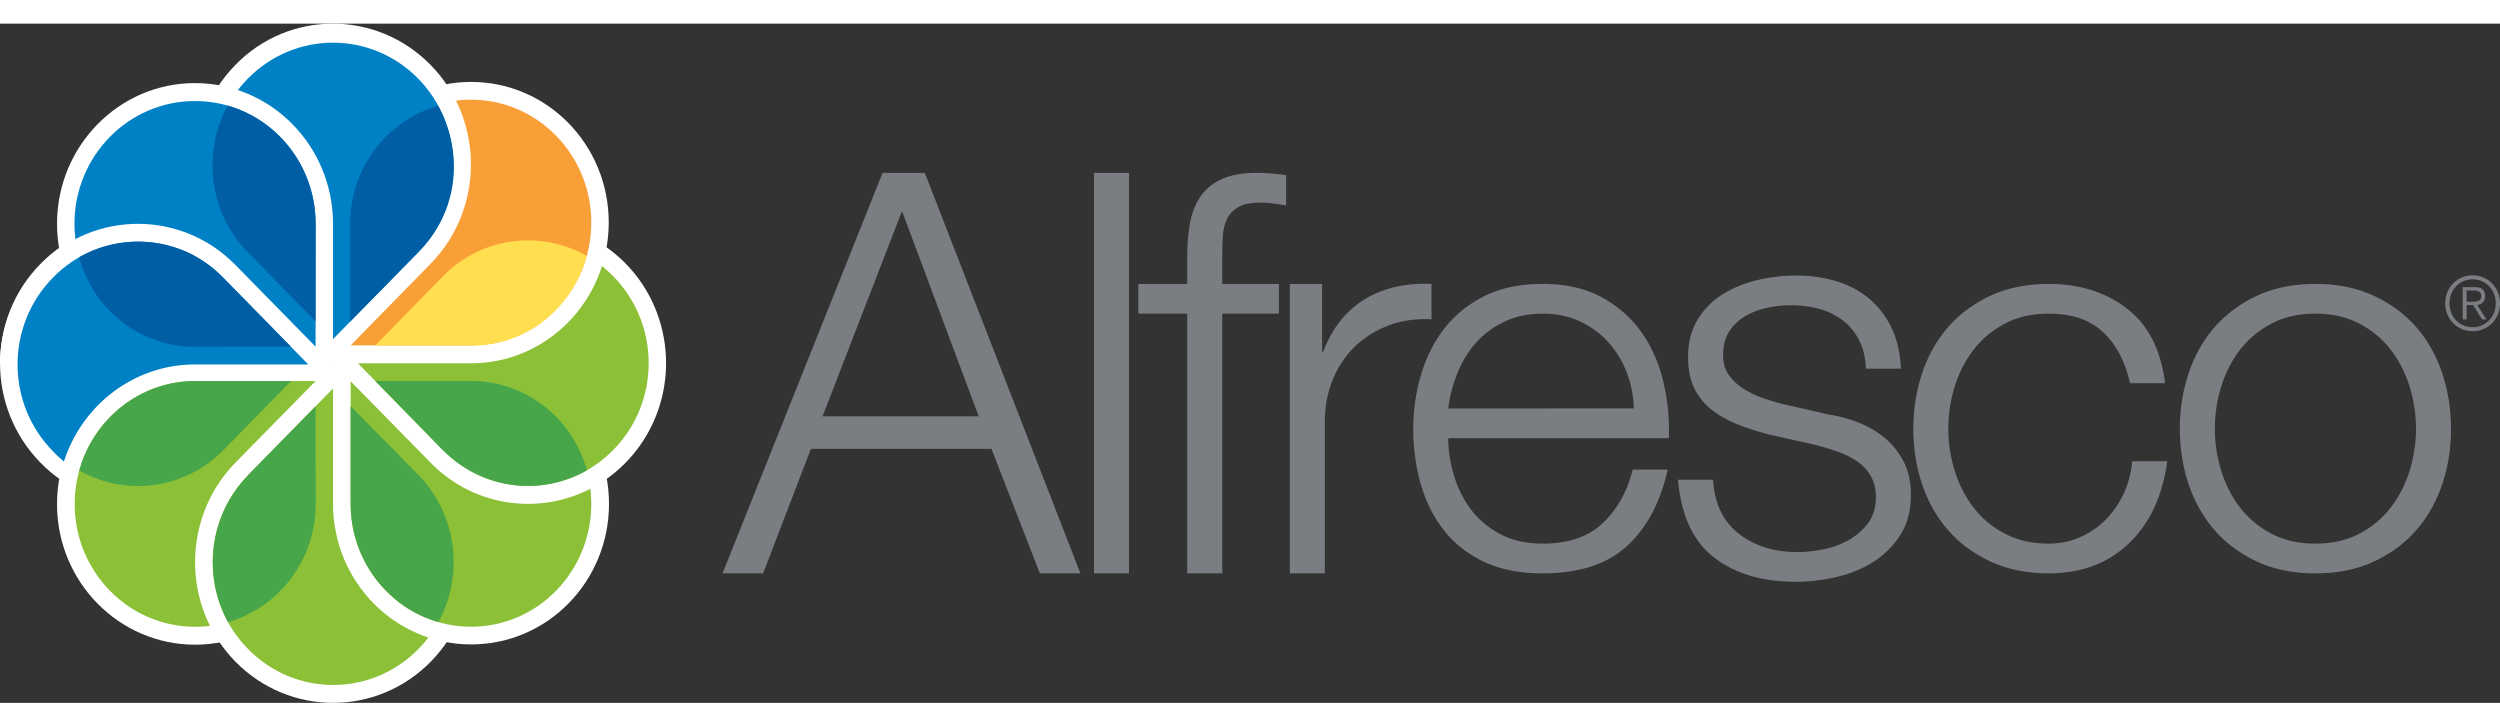<svg class="icon__logo" xmlns="http://www.w3.org/2000/svg" width='117' height='34' viewBox="-28.579 0.043 559.585 152.031"><rect x="-28.579" y="0.043" width="559.585" height="152.031" fill="#333333" stroke="none"/><path fill="#7A7D81" d="M133.156 123.088h9.08l10.694-27.868h40.42l10.82 27.868h9.078l-34.823-89.644h-9.457l-35.814 89.644zm40.167-81.102l17.165 45.95h-34.948l17.783-45.95zm42.974 81.102h7.834v-89.644h-7.833zm41.385-64.781h-12.68v-5.65c0-1.758.037-3.39.122-4.894.082-1.512.392-2.827.93-3.96.54-1.127 1.39-2.027 2.548-2.7 1.16-.667 2.82-1.003 4.98-1.003.91 0 1.823.064 2.736.187.907.126 1.903.272 2.98.44v-6.777a60.196 60.196 0 0 0-3.354-.374c-1-.084-2.075-.132-3.235-.132-3.153 0-5.744.464-7.777 1.38-2.03.92-3.63 2.22-4.788 3.89-1.16 1.68-1.943 3.69-2.364 6.027-.41 2.347-.62 4.9-.62 7.66v5.905h-10.944v6.65h10.943v58.132h7.841v-58.13h12.68v-6.65h.002zm2.448 64.781h7.835v-33.998c0-3.293.578-6.39 1.743-9.273 1.158-2.885 2.797-5.355 4.908-7.42 2.12-2.06 4.628-3.648 7.526-4.762 2.9-1.117 6.136-1.584 9.698-1.424v-7.903c-5.8-.252-10.797.895-14.985 3.45-4.184 2.56-7.27 6.466-9.264 11.742h-.245v-15.194h-7.217v64.78zm84.833-30.255a46.38 46.38 0 0 0-1.245-12.678c-.988-4.17-2.627-7.86-4.91-11.078-2.28-3.21-5.24-5.812-8.893-7.798-3.646-1.984-8.04-2.974-13.182-2.974s-9.536.93-13.184 2.787c-3.65 1.858-6.637 4.31-8.957 7.36-2.315 3.04-4.04 6.502-5.162 10.378a42.727 42.727 0 0 0-1.676 11.868c0 4.35.56 8.48 1.677 12.396 1.123 3.914 2.848 7.357 5.163 10.326 2.32 2.967 5.307 5.315 8.956 7.057 3.646 1.746 8.042 2.61 13.183 2.61 8.124 0 14.403-2.03 18.84-6.09 4.44-4.058 7.485-9.772 9.144-17.14h-7.836c-1.242 4.943-3.48 8.938-6.714 11.994-3.235 3.052-7.712 4.583-13.433 4.583-3.73 0-6.94-.734-9.64-2.203-2.693-1.474-4.872-3.338-6.53-5.585-1.655-2.246-2.9-4.772-3.724-7.562-.837-2.79-1.25-5.54-1.25-8.253h49.373v.003zm-49.375-6.66a31.01 31.01 0 0 1 2.053-7.89c1.04-2.582 2.422-4.853 4.164-6.81 1.743-1.957 3.856-3.537 6.35-4.72 2.482-1.195 5.34-1.797 8.576-1.797 3.15 0 5.968.603 8.458 1.796 2.49 1.186 4.603 2.765 6.343 4.722 1.74 1.956 3.086 4.214 4.04 6.74a24.634 24.634 0 0 1 1.558 7.958l-41.54.002zm101.318-8.909c-.166-3.513-.872-6.57-2.113-9.165-1.245-2.593-2.923-4.77-5.032-6.528-2.118-1.76-4.565-3.057-7.342-3.892-2.78-.84-5.788-1.26-9.018-1.26-2.817 0-5.656.337-8.52 1.004-2.86.673-5.45 1.722-7.768 3.145-2.33 1.418-4.217 3.306-5.664 5.642-1.45 2.348-2.18 5.157-2.18 8.418 0 2.764.454 5.085 1.368 6.97a13.752 13.752 0 0 0 3.792 4.77c1.617 1.3 3.506 2.386 5.664 3.267 2.154.876 4.516 1.65 7.087 2.32l10.076 2.26c1.738.422 3.46.916 5.16 1.506 1.702.586 3.214 1.316 4.543 2.198a10.08 10.08 0 0 1 3.17 3.327c.787 1.337 1.183 2.928 1.183 4.774 0 2.257-.564 4.165-1.678 5.712-1.125 1.552-2.557 2.824-4.29 3.832a18.924 18.924 0 0 1-5.727 2.125c-2.07.425-4.02.632-5.847.632-5.224 0-9.593-1.36-13.12-4.08-3.523-2.722-5.452-6.76-5.79-12.115h-7.835c.667 7.955 3.344 13.75 8.026 17.39 4.69 3.64 10.804 5.457 18.348 5.457 2.987 0 6.01-.353 9.08-1.062 3.065-.715 5.825-1.84 8.27-3.395a19.397 19.397 0 0 0 6.034-6.03c1.57-2.468 2.36-5.456 2.36-8.972 0-2.853-.537-5.318-1.615-7.415-1.077-2.086-2.466-3.843-4.168-5.267-1.7-1.422-3.647-2.576-5.847-3.455a29.715 29.715 0 0 0-6.652-1.82l-10.448-2.388a52.232 52.232 0 0 1-4.353-1.315 20.404 20.404 0 0 1-4.353-2.076 11.53 11.53 0 0 1-3.302-3.07c-.87-1.212-1.295-2.7-1.295-4.458 0-2.086.447-3.854 1.36-5.272.906-1.426 2.116-2.576 3.612-3.455 1.485-.876 3.125-1.5 4.907-1.882 1.783-.38 3.545-.56 5.285-.56 2.237 0 4.35.263 6.346.814 1.982.54 3.752 1.396 5.282 2.573 1.533 1.165 2.76 2.653 3.67 4.457.915 1.796 1.405 3.91 1.493 6.34h7.84v-.003zm59.129 3.262c-.912-7.45-3.753-13.017-8.52-16.696-4.775-3.684-10.597-5.525-17.476-5.525-4.898 0-9.227.866-13 2.608-3.773 1.74-6.95 4.076-9.52 7-2.567 2.93-4.512 6.37-5.84 10.325-1.327 3.955-1.992 8.107-1.992 12.458 0 4.43.665 8.6 1.99 12.517 1.33 3.916 3.274 7.336 5.843 10.266s5.744 5.255 9.52 6.997c3.773 1.746 8.103 2.61 13 2.61 7.21 0 13.156-2.22 17.842-6.654 4.688-4.435 7.57-10.585 8.646-18.454h-7.836c-.245 2.68-.915 5.146-1.99 7.403-1.08 2.262-2.448 4.206-4.1 5.842a18.36 18.36 0 0 1-5.726 3.828c-2.15.923-4.438 1.38-6.84 1.38-3.734 0-7.01-.74-9.83-2.216-2.822-1.48-5.158-3.434-7.024-5.853-1.863-2.417-3.273-5.17-4.23-8.245a31.795 31.795 0 0 1-1.433-9.424c0-3.2.48-6.335 1.433-9.42.958-3.073 2.366-5.827 4.23-8.243 1.865-2.42 4.2-4.37 7.022-5.852 2.82-1.484 6.097-2.224 9.832-2.224 5.137 0 9.182 1.382 12.122 4.142 2.95 2.768 4.954 6.576 6.034 11.43h7.84v-.002zm33.653-22.219c-4.89 0-9.222.866-12.997 2.61-3.77 1.74-6.944 4.075-9.508 6.998-2.577 2.93-4.52 6.37-5.85 10.326-1.324 3.954-1.99 8.108-1.99 12.457 0 4.43.666 8.6 1.99 12.52 1.33 3.915 3.274 7.334 5.85 10.263 2.563 2.93 5.738 5.258 9.51 7 3.774 1.746 8.106 2.61 12.996 2.61 4.896 0 9.23-.866 13-2.61 3.773-1.742 6.944-4.07 9.517-7 2.566-2.93 4.518-6.348 5.843-10.264 1.325-3.92 1.99-8.088 1.99-12.52 0-4.35-.665-8.502-1.99-12.455-1.325-3.955-3.276-7.394-5.843-10.325-2.573-2.923-5.743-5.26-9.518-7-3.77-1.744-8.103-2.608-13-2.608zm0 6.65c3.73 0 7.01.74 9.826 2.224 2.82 1.484 5.16 3.434 7.03 5.853 1.863 2.417 3.276 5.17 4.23 8.244a31.84 31.84 0 0 1 1.433 9.42 31.86 31.86 0 0 1-1.434 9.422c-.954 3.073-2.365 5.827-4.23 8.244-1.868 2.42-4.21 4.37-7.03 5.853-2.812 1.475-6.094 2.217-9.825 2.217-3.73 0-7.007-.74-9.82-2.217-2.822-1.48-5.163-3.434-7.037-5.853-1.855-2.417-3.27-5.17-4.22-8.245a31.754 31.754 0 0 1-1.428-9.424c0-3.2.474-6.335 1.427-9.42.95-3.073 2.365-5.827 4.22-8.243 1.875-2.42 4.216-4.37 7.037-5.852 2.814-1.484 6.09-2.224 9.82-2.224zm41.318-2.322c0 3.515-2.665 6.25-6.128 6.25s-6.13-2.735-6.13-6.25c0-3.506 2.667-6.25 6.13-6.25s6.128 2.744 6.128 6.25zm-11.3 0c0 2.99 2.2 5.363 5.172 5.363 2.968 0 5.178-2.37 5.178-5.363 0-2.986-2.21-5.356-5.178-5.356-2.97 0-5.172 2.37-5.172 5.355zm3.825 3.615h-.877v-7.226h2.714c1.6 0 2.312.704 2.312 2 0 1.282-.825 1.85-1.777 2.016l2.104 3.21h-1.017l-2-3.21h-1.46v3.21zm1.148-3.962c1.076 0 2.128-.035 2.128-1.264 0-1.007-.827-1.244-1.68-1.244h-1.596v2.508h1.148z"/><path fill="#FFF" d="M45.966 76.098l-21.026-21.463-.762-.782c-12.05-12.33-31.69-12.33-43.683-.048-12.09 12.273-12.09 32.232 0 44.52 11.993 12.32 31.58 12.32 43.625 0l21.846-22.227zM45.966 76.07v30.315l.043 1.114c0 17.38-13.846 31.556-30.913 31.556-17.068 0-30.91-14.086-30.91-31.47 0-17.4 13.894-31.518 30.91-31.518h30.87zM45.966 76.07v30.315l.043 1.114c0 17.38-13.846 31.556-30.913 31.556-17.068 0-30.91-14.086-30.91-31.47 0-17.4 13.894-31.518 30.91-31.518h30.87zM45.966 76.07v30.315l.043 1.114c0 17.38-13.846 31.556-30.913 31.556-17.068 0-30.91-14.086-30.91-31.47 0-1.937.204-3.813.52-5.62 12.046 8.55 28.704 7.34 39.413-3.634l21.846-22.235v-.028z"/><path fill="#8BC037" d="M15.098 80.042c-14.87 0-26.96 12.33-26.96 27.546 0 15.158 12.09 27.46 26.96 27.46 14.92 0 26.967-12.302 26.967-27.46v-27.546h-26.968z"/><path fill="#FFF" d="M45.966 76.07l21.01 21.424.864.78c12.002 12.315 12.058 32.305 0 44.583-12.09 12.29-31.624 12.29-43.72 0-12.046-12.278-12.046-32.246 0-44.555l21.847-22.232z"/><path fill="#8BC037" d="M26.94 101.13c-10.554 10.736-10.554 28.183 0 38.888 10.503 10.74 27.585 10.74 38.138 0 10.507-10.707 10.507-28.15 0-38.888l-.878-.806-18.234-18.618-19.026 19.388v.036z"/><path fill="#FFF" d="M45.966 76.07h29.77l1.083-.055c17.07 0 30.915 14.11 30.915 31.514 0 17.41-13.796 31.465-30.864 31.465-17.067 0-30.902-14.08-30.902-31.466v-31.458z"/><path fill="#8BC037" d="M49.906 107.53c0 15.193 12.04 27.5 26.964 27.5 14.856 0 26.9-12.307 26.9-27.5 0-15.214-12.044-27.488-26.9-27.488h-26.964v27.488z"/><path fill="#FFF" d="M45.966 76.07l21.008-21.457.814-.808c12.052-12.282 31.627-12.333 43.676-.056 12.052 12.314 12.052 32.243 0 44.552a30.445 30.445 0 0 1-43.676 0l-21.822-22.231z"/><path fill="#8BC037" d="M70.606 95.456c10.46 10.77 27.532 10.77 38.09 0 10.56-10.72 10.56-28.115 0-38.862-10.558-10.735-27.63-10.735-38.09 0l-.865.84-18.2 18.635 18.97 19.363.096.023z"/><path fill="#FFF" d="M45.966 76.07v-31.47c0-17.37 13.78-31.512 30.903-31.512 17.02 0 30.808 14.05 30.808 31.46 0 17.405-13.786 31.52-30.81 31.52h-30.9z"/><path fill="#F99F38" d="M76.87 72.068c14.855 0 26.9-12.31 26.9-27.517 0-15.148-12.044-27.487-26.9-27.487-14.923 0-27.02 12.34-27.02 27.488l.055 1.18v26.337h26.965z"/><path fill="#FFF" d="M45.966 76.07l-21.026-21.457-.82-.76c-12.046-12.33-12.046-32.303 0-44.582 11.996-12.304 31.583-12.304 43.67 0 12.052 12.28 12.052 32.252 0 44.534l-21.824 22.265z"/><path fill="#0081C6" d="M65.022 51.243c10.503-10.74 10.503-28.17 0-38.895-10.548-10.73-27.58-10.73-38.13 0-10.562 10.725-10.562 28.155 0 38.895l.768.824 18.307 18.586 19-19.362.055-.047z"/><path fill="#FFF" d="M45.966 76.325h-29.744l-1.124.03c-17.016 0-30.91-14.116-30.91-31.51 0-17.383 13.842-31.496 30.858-31.496 17.07 0 30.92 14.112 30.92 31.505v31.47z"/><path fill="#0081C6" d="M42.06 44.855c0-15.194-12.045-27.49-27.014-27.49-14.862 0-26.955 12.296-26.955 27.47 0 15.18 12.094 27.52 26.956 27.52l1.176-.03h25.837v-27.47z"/><path fill="#FFF" d="M45.966 76.325l-74.545.03c0-8.05 2.97-16.12 9.075-22.292 11.992-12.28 31.58-12.28 43.625 0l21.846 22.262z"/><path fill="#0081C6" d="M21.352 56.888l19.07 19.437h-25.324c-13.686 0-25.325 9.097-29.367 21.737-.823-.73-1.697-1.47-2.46-2.3-10.56-10.737-10.56-28.108 0-38.874 10.452-10.724 27.578-10.724 38.082 0"/><path fill="#005EA5" d="M21.4 56.912l15.09 15.396-21.464.066c-12.354 0-22.772-8.463-25.933-20.02 10.247-5.854 23.667-4.447 32.257 4.536l.05.022zm20.67-12.002l-.023 21.778-15.15-15.45c-8.725-8.914-10.26-22.4-4.518-32.853 11.326 3.235 19.688 13.85 19.688 26.466v.06h.002zm7.72 21.826v-21.846c0-12.588 8.348-23.22 19.69-26.483 5.735 10.48 4.655 23.62-4.347 32.703l-15.343 15.626z"/><path fill="#FFDF4F" d="M55.42 72.08l15.135-15.474a26.582 26.582 0 0 1 32.217-4.565c-3.238 11.549-13.117 19.849-25.276 20.049l-22.077-.01z"/><path fill="#48A64A" d="M55.418 80.025h21.424c12.354 0 22.763 8.414 25.945 19.99-10.31 5.876-23.544 4.337-32.302-4.567l-15.067-15.423zm-5.514 27.359v-21.74l15.174 15.425c8.725 8.93 10.2 22.48 4.466 32.933-11.33-3.25-19.64-13.908-19.64-26.513v-.106zm-22.929-6.306l15.08-15.382.035 21.854c0 12.597-8.297 23.184-19.628 26.45-5.74-10.474-4.202-23.99 4.513-32.88v-.042zm-11.725-21.046h21.327l-15.123 15.448c-8.706 8.895-22.05 10.432-32.292 4.58 3.22-11.583 13.64-20.027 25.995-20.027h.094z"/></svg>
